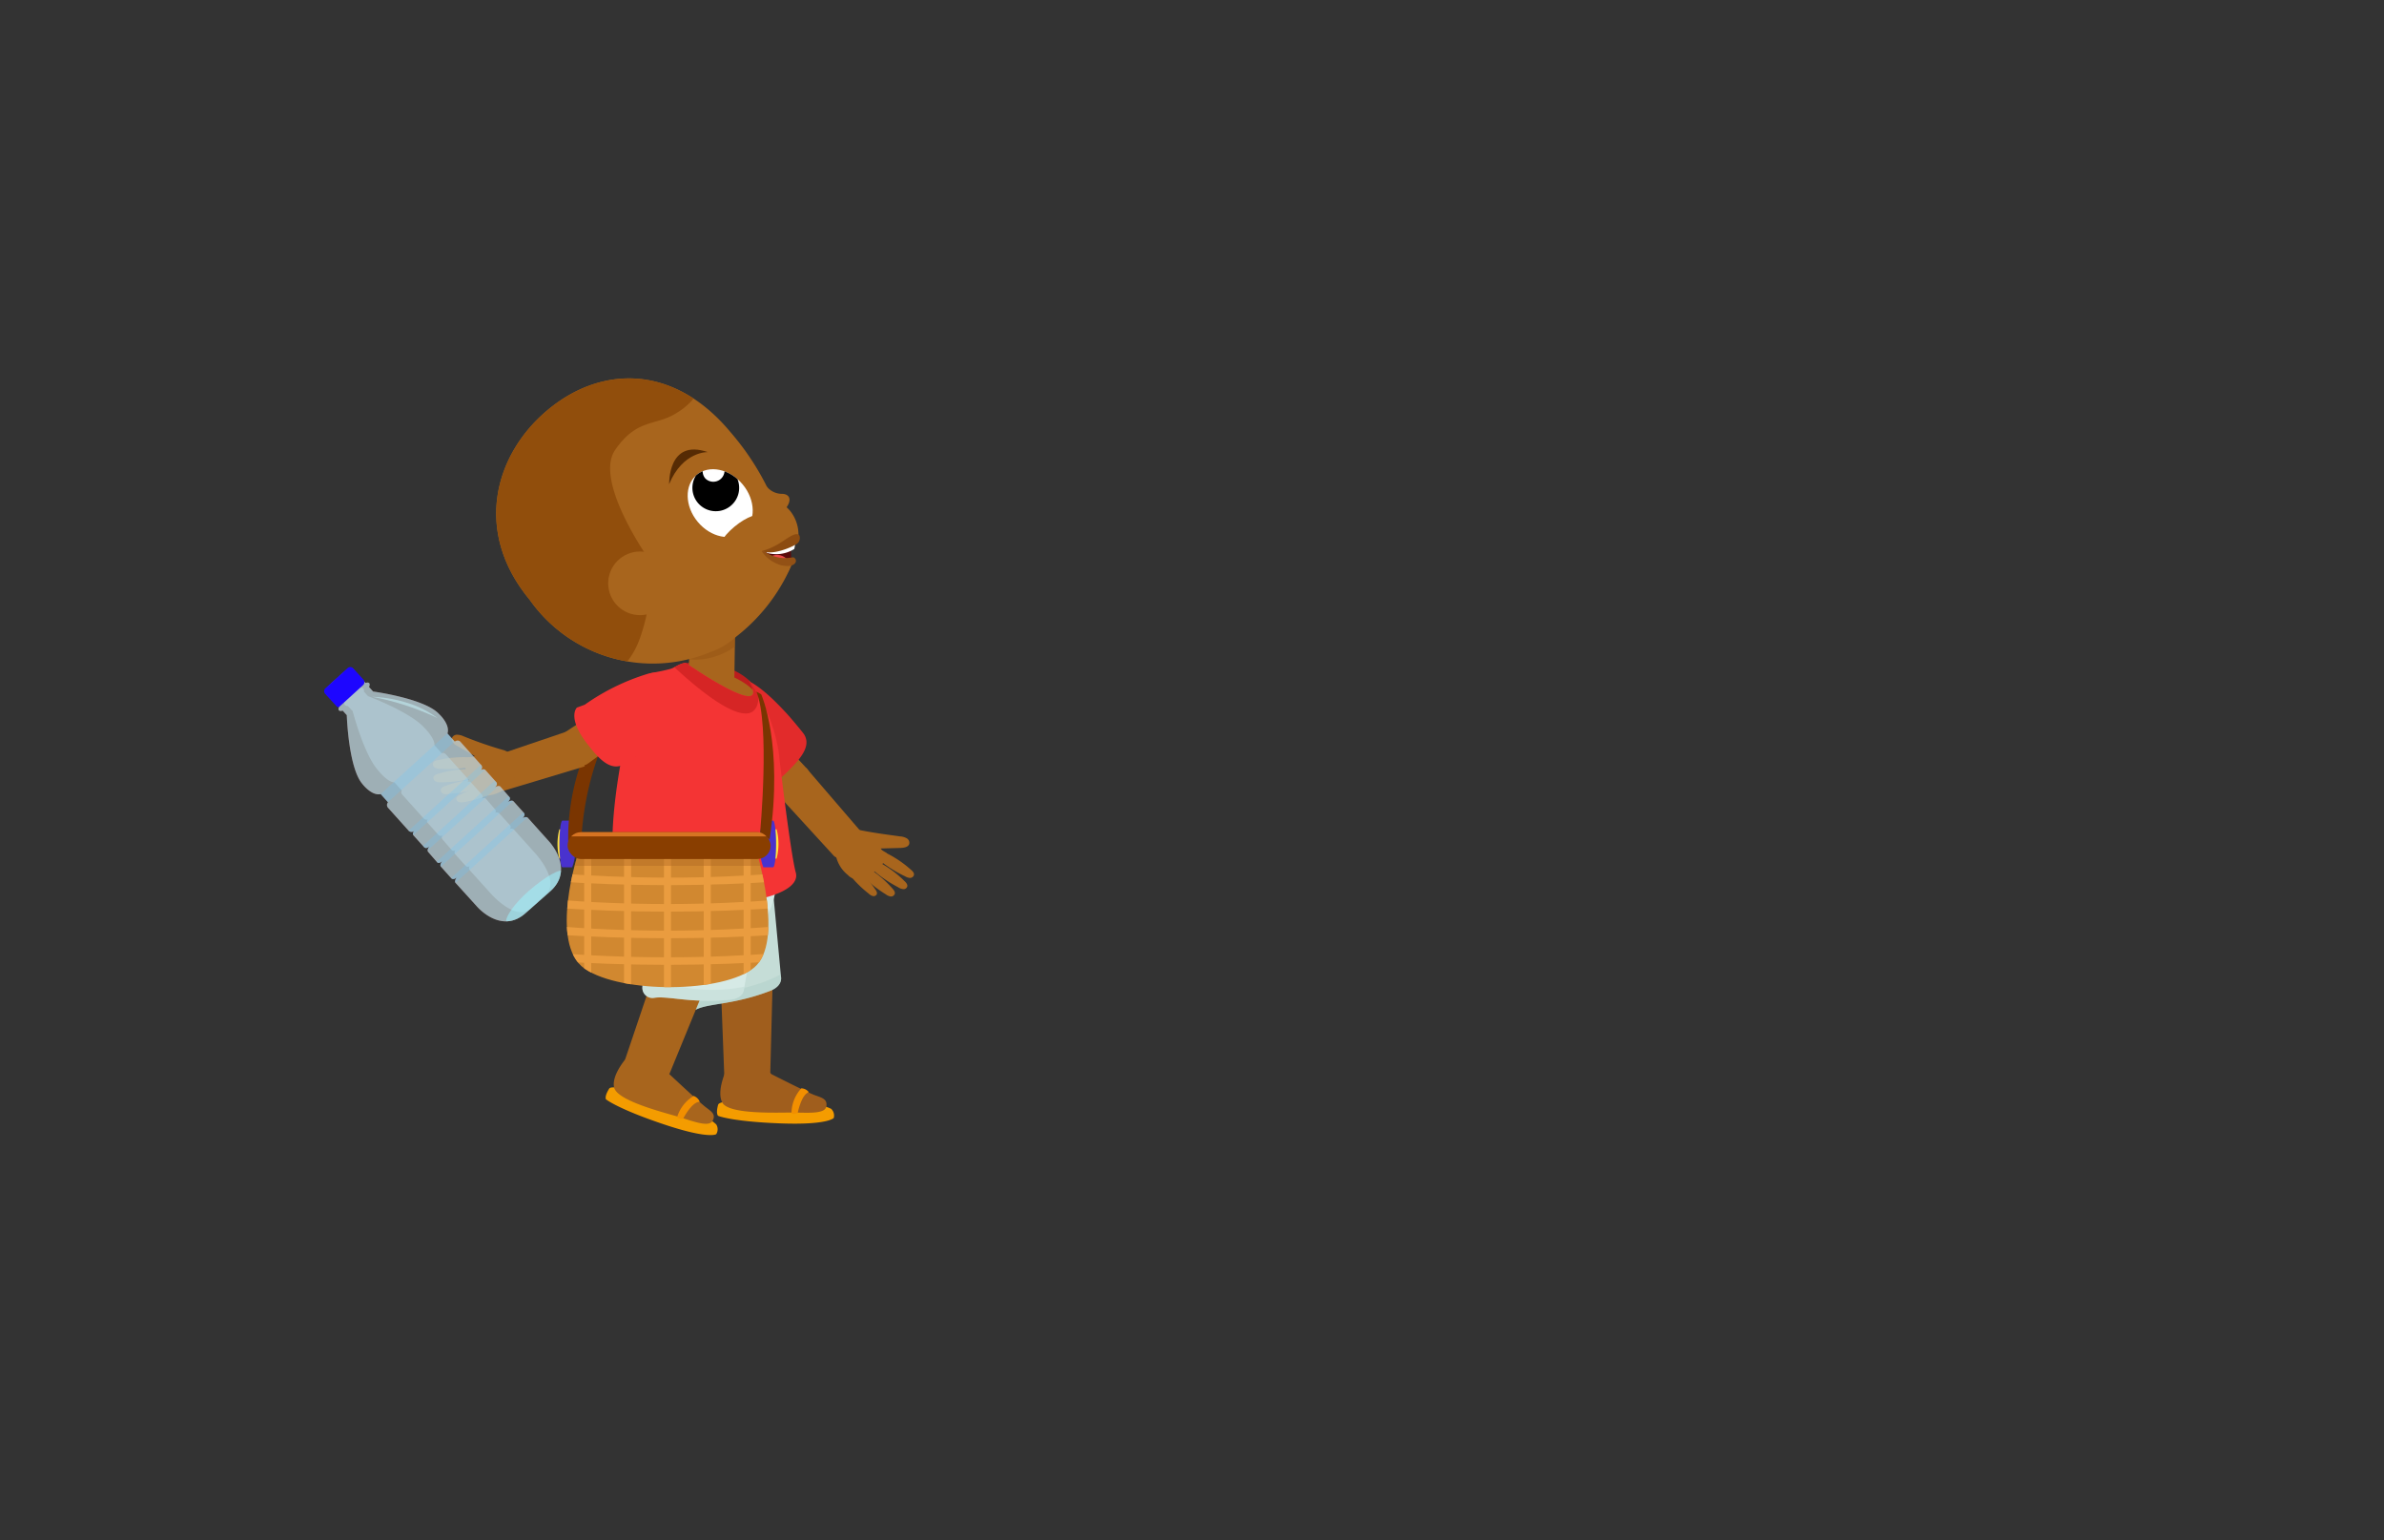 <svg id="Layer_1" data-name="Layer 1" xmlns="http://www.w3.org/2000/svg" xmlns:xlink="http://www.w3.org/1999/xlink" viewBox="0 0 260 168"><rect x="0" y="0" width="260" height="168" fill="#333333" stroke="none"/><defs><style>.cls-1{fill:#c5ddd7;}.cls-2{fill:#d6eae6;}.cls-3{fill:#a8651d;}.cls-4{fill:#fff;}.cls-5{fill:#f43434;}.cls-6{fill:#d18830;}.cls-7{fill:#893e00;}.cls-8{fill:#ff8a8a;}.cls-40,.cls-8,.cls-9{opacity:0.53;}.cls-9{fill:#9cf3ff;}.cls-10{fill:#ffe33b;}.cls-11{fill:#4932ce;}.cls-12{fill:#7a3501;}.cls-13{fill:#e22b2b;}.cls-14{fill:#a05e1d;}.cls-15{clip-path:url(#clip-path);}.cls-16{fill:#aecec5;}.cls-16,.cls-20{opacity:0.44;}.cls-17{fill:#f49c00;}.cls-18{fill:#f28f00;}.cls-19{clip-path:url(#clip-path-2);}.cls-20{fill:#bcd8d1;}.cls-21{fill:#c0e2da;}.cls-22{fill:#bc1d1d;}.cls-23{clip-path:url(#clip-path-3);}.cls-24{fill:#935212;opacity:0.46;}.cls-25{fill:#590b0b;}.cls-26{fill:#ea4747;}.cls-27{clip-path:url(#clip-path-4);}.cls-28{fill:#914e0c;}.cls-29{clip-path:url(#clip-path-5);}.cls-30{fill:#562b04;}.cls-31{fill:#8c4b10;}.cls-32{fill:#935115;}.cls-33{clip-path:url(#clip-path-6);}.cls-34{fill:#d62525;}.cls-35{clip-path:url(#clip-path-7);}.cls-36{fill:#ea9c3f;}.cls-37{fill:#af6822;opacity:0.42;}.cls-38{clip-path:url(#clip-path-8);}.cls-39{fill:#d67422;}.cls-40{fill:#aee4ff;}.cls-41{clip-path:url(#clip-path-9);}.cls-42{opacity:0.5;}.cls-43{clip-path:url(#clip-path-10);}.cls-44{fill:#66c5ff;opacity:0.23;}.cls-45{fill:#1d06ff;}</style><clipPath id="clip-path"><path class="cls-1" d="M68.59,93.63c.49.7,5.08,11.65,5.88,15.64a1.1,1.1,0,0,0,1.55.79c1.41-.65,4.06-.48,8-2,.72-.28,1.29-.82,1.15-1.58l-1-10.75-.75-6.6Z"/></clipPath><clipPath id="clip-path-2"><path class="cls-2" d="M68.63,91c.28.8,1.74,12.59,1.43,16.65a1.1,1.1,0,0,0,1.28,1.18c1.53-.25,4,.63,8.28.2.77-.08,1.47-.44,1.53-1.21l1.91-10.63,1.06-6.56Z"/></clipPath><clipPath id="clip-path-3"><polygon class="cls-3" points="74.96 74.47 80.08 74.57 80.17 68.76 75.41 68.76 74.96 74.47"/></clipPath><clipPath id="clip-path-4"><path class="cls-3" d="M80.3,69.43a19.88,19.88,0,0,0,6.32-8.51l-.15,0a3.53,3.53,0,0,1-3-.69c3.73-.33,3.61-1.79,3.61-1.79a4.14,4.14,0,0,0-.9-2.71A3.87,3.87,0,0,0,84.3,54.5a28.48,28.48,0,0,0-4.6-7.33c-6.17-7.45-14.08-7.34-19.93-2.49s-8.18,13.3-2,20.74a16.41,16.41,0,0,0,19.68,5.71A8.3,8.3,0,0,0,80,69.69Z"/></clipPath><clipPath id="clip-path-5"><ellipse class="cls-4" cx="78.55" cy="54.88" rx="3.19" ry="4.01" transform="translate(-16.95 62.79) rotate(-39.68)"/></clipPath><clipPath id="clip-path-6"><path class="cls-5" d="M74.81,72.32s9.63,6.71,6.83,1.84a18,18,0,0,1,3.29,7.89c.48,4.27,1.41,11.5,1.86,13.12s-2.44,2.82-6,3.19-12,1-13.52-2.92.94-16.82,2.71-21.08a1.65,1.65,0,0,1,1.28-1c.47-.09,1.12-.21,1.87-.41C73.62,72.81,74.18,72.29,74.81,72.32Z"/></clipPath><clipPath id="clip-path-7"><path class="cls-6" d="M63.09,92.92s-3.3,10,.69,12.74,15.19,2.65,18.49-.15.25-12.59.25-12.59Z"/></clipPath><clipPath id="clip-path-8"><rect class="cls-7" x="61.9" y="90.76" width="22.15" height="2.93" rx="1.47"/></clipPath><clipPath id="clip-path-9"><path class="cls-8" d="M57.35,99.56C54.66,102,52,98.85,52,98.85L49.69,96.3c-.19-.21.12-.6.12-.6-.38.34-.59.09-.59.09L48.1,94.54c-.21-.23.13-.62.13-.62-.36.33-.54.14-.54.14l-1-1.15c-.19-.21.16-.63.16-.63-.41.43-.64.07-.64.07l-1.1-1.22c-.23-.26.12-.57.12-.57a.44.44,0,0,1-.7,0l-2.21-2.46a.45.45,0,0,1,0-.6l-.8-.89c-1,.22-2-1.11-2-1.11C38,83.74,37.82,78,37.82,78l-.44-.49c-.71.18-.39-.44-.39-.44l-1.4-1.56s-.24-.26.31-.75l1.8-1.62s.52-.46.75-.21l1.41,1.56s.65-.25.39.44l.44.49s5.67.76,7.21,2.47c0,0,1.22,1.11.9,2.11l.8.89a.44.44,0,0,1,.6,0l2.2,2.46a.43.43,0,0,1,0,.69s.35-.31.59,0l1.09,1.22s.33.27-.13.63c0,0,.44-.3.63-.09l1,1.15s.17.2-.2.53c0,0,.43-.3.64-.07l1.12,1.25s.23.23-.15.57c0,0,.42-.26.61,0l2.29,2.55s2.82,3,.14,5.41Z"/></clipPath><clipPath id="clip-path-10"><path class="cls-9" d="M57.35,99.56C54.66,102,52,98.85,52,98.85L49.69,96.3c-.19-.21.12-.6.12-.6-.38.34-.59.09-.59.09L48.1,94.54c-.21-.23.13-.62.13-.62-.36.33-.54.14-.54.14l-1-1.15c-.19-.21.16-.63.16-.63-.41.43-.64.07-.64.07l-1.1-1.22c-.23-.26.12-.57.12-.57a.44.44,0,0,1-.7,0l-2.21-2.46a.45.45,0,0,1,0-.6l-.8-.89c-1,.22-2-1.11-2-1.11C38,83.74,37.82,78,37.82,78l-.44-.49c-.71.18-.39-.44-.39-.44l-1.4-1.56s-.24-.26.31-.75l1.8-1.62s.52-.46.75-.21l1.41,1.56s.65-.25.39.44l.44.49s5.67.76,7.21,2.47c0,0,1.22,1.11.9,2.11l.8.89a.44.44,0,0,1,.6,0l2.2,2.46a.43.43,0,0,1,0,.69s.35-.31.59,0l1.09,1.22s.33.27-.13.63c0,0,.44-.3.63-.09l1,1.15s.17.2-.2.53c0,0,.43-.3.64-.07l1.12,1.25s.23.23-.15.57c0,0,.42-.26.61,0l2.29,2.55s2.82,3,.14,5.41Z"/></clipPath></defs><path class="cls-10" d="M61.82,92.05a3.46,3.46,0,0,0-.2-1.6H61a6.46,6.46,0,0,0,0,3.19h.67A3.43,3.43,0,0,0,61.82,92.05Z"/><path class="cls-11" d="M62.72,92.05a5.47,5.47,0,0,0-.32-2.55H61.34c-.18,0-.33,1.14-.33,2.55s.15,2.54.33,2.54H62.4A5.44,5.44,0,0,0,62.72,92.05Z"/><path class="cls-12" d="M69.79,73.92a32.48,32.48,0,0,0-6.4,17.84l-1.4.38S61.12,81.05,69.79,73.92Z"/><path class="cls-3" d="M78.6,79.3l6.21,7.31a1.76,1.76,0,0,0,2.5.2,3.58,3.58,0,0,0,1-1.81A1.25,1.25,0,0,0,88,83.83l-6.61-7.12Z"/><path class="cls-13" d="M77.55,75.75a3.39,3.39,0,0,0,0,2.79,23.36,23.36,0,0,0,4.13,6.4l.41.81s1.24,1.06,4-1.79c1.14-1.17,2.53-2.66,1.51-4-.3-.39-1.34-1.64-1.78-2.12C83.49,75.32,79.56,71.43,77.55,75.75Z"/><path class="cls-3" d="M93.75,91.76,92.1,93.34a.83.83,0,0,1-1.16,0L84.8,86.63l3.12-2.88,5.88,6.84A.82.82,0,0,1,93.75,91.76Z"/><path class="cls-3" d="M98.15,91.22a1.65,1.65,0,0,1,.72.2.56.56,0,0,1,.29.62c-.1.35-.55.42-.91.44l-2.19.06c.13.33.7.36.72.71a.45.45,0,0,1-.08.27,4.46,4.46,0,0,1-2.91,2.29,1.24,1.24,0,0,1-1.3-.36,3.69,3.69,0,0,1-1.41-2.9,2.14,2.14,0,0,1,2.4-2.08C95,90.8,96.56,91,98.15,91.22Z"/><path class="cls-3" d="M96.58,93a11.89,11.89,0,0,1,2.78,1.87c.18.15.37.36.31.58a.44.44,0,0,1-.44.3,1.24,1.24,0,0,1-.53-.18,13.7,13.7,0,0,1-3-1.92c-.11-.1-.06-.31-.1-.46a.28.28,0,0,1,.21-.34"/><path class="cls-3" d="M96,94.11a11.83,11.83,0,0,1,2.66,2c.17.16.35.37.28.6a.42.42,0,0,1-.45.26,1.15,1.15,0,0,1-.53-.2A13.75,13.75,0,0,1,95,94.7c-.1-.1-.05-.32-.07-.47a.26.26,0,0,1,.22-.32"/><path class="cls-3" d="M94.8,94.73a12,12,0,0,1,2.53,2.18c.16.17.33.4.24.62a.44.44,0,0,1-.47.24,1.26,1.26,0,0,1-.51-.24,13.53,13.53,0,0,1-2.78-2.27c-.1-.11,0-.32,0-.47a.26.26,0,0,1,.24-.31"/><path class="cls-3" d="M93.45,94.81a10.25,10.25,0,0,1,2,2.18c.13.17.25.39.16.57a.39.39,0,0,1-.44.16,1,1,0,0,1-.43-.26,12.4,12.4,0,0,1-2.25-2.27c-.07-.11,0-.29,0-.43s.11-.27.24-.25"/><path class="cls-14" d="M78.51,104.71,79,117.54a6.22,6.22,0,0,0,5-.23l.33-12.82a3,3,0,0,0-5.86.22Z"/><path class="cls-1" d="M68.59,93.63c.49.7,5.08,11.65,5.88,15.64a1.1,1.1,0,0,0,1.55.79c1.41-.65,4.06-.48,8-2,.72-.28,1.29-.82,1.15-1.58l-1-10.75-.75-6.6Z"/><g class="cls-15"><path class="cls-16" d="M79.75,108a17.43,17.43,0,0,0,6.9-2.58,10,10,0,0,1,.46,2.24.42.42,0,0,1,0,.25.38.38,0,0,1-.21.14A67.35,67.35,0,0,1,74.3,111.3c-.3,0-.67.06-.83-.19a.76.76,0,0,1-.07-.45c.09-1.48.53-1.83,2-2.16S78.29,108.21,79.75,108Z"/></g><path class="cls-17" d="M88.81,120.45a5.23,5.23,0,0,1,1.83.48,1,1,0,0,1,.29,1s-.6.79-5.87.59-6.74-.82-6.74-.82-.28-.21,0-1.21S88.81,120.45,88.81,120.45Z"/><path class="cls-14" d="M84.15,117.16s3.93,2,4.7,2.28,1.42.42,1.27,1.24-1.89.68-3.51.66-7.11.26-7.83-1.08.56-3.87.56-3.87A4.11,4.11,0,0,1,84.15,117.16Z"/><path class="cls-18" d="M87,121.39s.38-2,1.21-2.27a1.05,1.05,0,0,0-.82-.42,4.07,4.07,0,0,0-1.07,2.68S86.48,121.61,87,121.39Z"/><path class="cls-2" d="M84.73,96s-.23,5.76-4.42,6.24-10.86,2.6-12.2-6.77Z"/><path class="cls-3" d="M72.28,103.4l-4.11,12.17A6.24,6.24,0,0,0,73,117.15l4.87-11.87a3,3,0,0,0-5.55-1.88Z"/><path class="cls-2" d="M68.63,91c.28.8,1.74,12.59,1.43,16.65a1.1,1.1,0,0,0,1.28,1.18c1.53-.25,4,.63,8.28.2.77-.08,1.47-.44,1.53-1.21l1.91-10.63,1.06-6.56Z"/><g class="cls-19"><path class="cls-20" d="M75.48,107.82a17.39,17.39,0,0,0,7.34-.63,9.75,9.75,0,0,1-.17,2.29.31.31,0,0,1-.1.23.41.41,0,0,1-.24.08,67.73,67.73,0,0,1-13-.29c-.29,0-.65-.12-.74-.4a.77.77,0,0,1,.05-.45c.49-1.41,1-1.63,2.48-1.55S74,107.61,75.48,107.82Z"/></g><rect class="cls-21" x="72.54" y="101.82" width="6.53" height="4.78" rx="0.95" transform="translate(147.37 211.39) rotate(-177.7)"/><path class="cls-17" d="M76.5,121.63a5.31,5.31,0,0,1,1.61,1,1,1,0,0,1,0,1.07s-.8.58-5.79-1.1-6.23-2.7-6.23-2.7-.21-.29.35-1.17S76.5,121.63,76.5,121.63Z"/><path class="cls-3" d="M73,117.15s3.21,3,3.86,3.52,1.25.8.87,1.55-2,.12-3.56-.36-6.89-1.77-7.2-3.27,1.64-3.54,1.64-3.54A4.09,4.09,0,0,1,73,117.15Z"/><path class="cls-18" d="M74.51,122s.95-1.86,1.81-1.83a1.12,1.12,0,0,0-.67-.64,4.09,4.09,0,0,0-1.79,2.27S73.93,122.08,74.51,122Z"/><path class="cls-22" d="M81.64,74.16s-2.51-2.49-7.24-1.79l.8,3.91,7.3,1.77S82.74,75.14,81.64,74.16Z"/><polygon class="cls-3" points="74.96 74.47 80.08 74.57 80.17 68.76 75.41 68.76 74.96 74.47"/><g class="cls-23"><ellipse class="cls-24" cx="77.36" cy="69.25" rx="4.37" ry="2.43" transform="translate(-18.13 28.49) rotate(-18.72)"/></g><path class="cls-3" d="M82.12,75.25s-2.25-2.48-7.41-2.42l1.49,5.29,6.78.3Z"/><path class="cls-25" d="M86.31,59.24a7.79,7.79,0,0,0,0,1.76s-2.45.16-3-.73Z"/><path class="cls-4" d="M86.71,59.18a2.42,2.42,0,0,1-.09.7,3.74,3.74,0,0,1-3.08.39l1.7-.73Z"/><ellipse class="cls-26" cx="84.94" cy="61.59" rx="1.02" ry="1.26" transform="translate(-6.06 113.81) rotate(-65.8)"/><path class="cls-3" d="M80.3,69.43a19.88,19.88,0,0,0,6.32-8.51l-.15,0a3.53,3.53,0,0,1-3-.69c3.73-.33,3.61-1.79,3.61-1.79a4.14,4.14,0,0,0-.9-2.71A3.87,3.87,0,0,0,84.3,54.5a28.48,28.48,0,0,0-4.6-7.33c-6.17-7.45-14.08-7.34-19.93-2.49s-8.18,13.3-2,20.74a16.41,16.41,0,0,0,19.68,5.71A8.3,8.3,0,0,0,80,69.69Z"/><g class="cls-27"><path class="cls-28" d="M70.92,61.21s-6.22-8.68-3.83-12.14,4.38-2.58,6.65-4a7.24,7.24,0,0,0,2.89-3.13L68.45,32,44.36,52l15.1,20.69,3,2.41c2.28.27,5.9-1.47,7.32-5.46A20.73,20.73,0,0,0,70.92,61.21Z"/></g><ellipse class="cls-4" cx="78.55" cy="54.88" rx="3.19" ry="4.01" transform="translate(-16.95 62.79) rotate(-39.68)"/><g class="cls-29"><path d="M76.48,51.24l.19-.13a1.21,1.21,0,0,0,.24,1.06,1.23,1.23,0,0,0,2-1.37,2.55,2.55,0,1,1-2.47.44Z"/></g><path class="cls-30" d="M77.19,49.31s-2.72-.11-4.22,3.5C73,52.81,72.79,47.8,77.19,49.31Z"/><ellipse class="cls-3" cx="80.85" cy="58.33" rx="3.13" ry="1.16" transform="translate(-18.62 65.06) rotate(-39.68)"/><path class="cls-3" d="M83.67,53.12a2.11,2.11,0,0,0,1.58.74c1,0,1.3.87-.09,2.18S81.27,51.88,83.67,53.12Z"/><path class="cls-31" d="M87.17,58.38a.78.78,0,0,1-.37,1c-.69.41-2.61,1.2-3.71.72a7,7,0,0,0,1.71-.72C85.68,58.9,86.74,57.92,87.17,58.38Z"/><path class="cls-32" d="M83.44,60.21a4.28,4.28,0,0,0,2,.66c1.1,0,1.07-.23,1.3.09s-.12,1-1.53.69a3.82,3.82,0,0,1-2.13-1.51S83.38,60.07,83.44,60.21Z"/><circle class="cls-3" cx="69.8" cy="63.62" r="3.47"/><path class="cls-5" d="M74.81,72.32s9.63,6.71,6.83,1.84a18,18,0,0,1,3.29,7.89c.48,4.27,1.41,11.5,1.86,13.12s-2.44,2.82-6,3.19-12,1-13.52-2.92.94-16.82,2.71-21.08a1.65,1.65,0,0,1,1.28-1c.47-.09,1.12-.21,1.87-.41C73.62,72.81,74.18,72.29,74.81,72.32Z"/><g class="cls-33"><path class="cls-34" d="M73,72.24s11.69,11.62,9.45,1.32l-6.91-2.35Z"/></g><path class="cls-10" d="M83.83,92.05a3.46,3.46,0,0,1,.2-1.6h.67a6.46,6.46,0,0,1,0,3.19H84A3.43,3.43,0,0,1,83.83,92.05Z"/><path class="cls-11" d="M82.93,92.05a5.47,5.47,0,0,1,.32-2.55h1.06c.18,0,.33,1.14.33,2.55s-.15,2.54-.33,2.54H83.25A5.44,5.44,0,0,1,82.93,92.05Z"/><path class="cls-12" d="M82.9,90.78S84,79,82.49,75.43l.53.3s2.44,5.43.92,15.82Z"/><path class="cls-6" d="M63.09,92.92s-3.3,10,.69,12.74,15.19,2.65,18.49-.15.25-12.59.25-12.59Z"/><g class="cls-35"><rect class="cls-36" x="63.71" y="89.75" width="0.77" height="19.87"/><rect class="cls-36" x="68.06" y="89.75" width="0.77" height="19.87"/><rect class="cls-36" x="72.41" y="89.75" width="0.77" height="19.87"/><rect class="cls-36" x="76.75" y="89.75" width="0.77" height="19.87"/><rect class="cls-36" x="81.1" y="89.75" width="0.77" height="19.87"/><path class="cls-36" d="M85.22,96.11c-3.89.27-8,.43-12.44.43s-8.51-.16-12.39-.43v-.89c3.83.3,8,.49,12.39.5s8.59-.19,12.44-.5Z"/><path class="cls-36" d="M85.22,99c-3.89.27-8,.43-12.44.43s-8.51-.16-12.39-.43v-.9c3.83.31,8,.5,12.39.5s8.59-.19,12.44-.5Z"/><path class="cls-36" d="M85.22,101.91c-3.89.27-8,.42-12.44.42s-8.51-.16-12.39-.42V101c3.83.31,8,.5,12.39.5s8.59-.19,12.44-.5Z"/><path class="cls-36" d="M85.22,104.81c-3.89.26-8,.42-12.44.42s-8.51-.16-12.39-.42v-.9c3.83.31,8,.5,12.39.5s8.59-.19,12.44-.5Z"/><rect class="cls-37" x="60.64" y="90.93" width="25.43" height="3.5"/></g><rect class="cls-7" x="61.9" y="90.76" width="22.15" height="2.93" rx="1.47"/><g class="cls-38"><rect class="cls-39" x="60.9" y="89.69" width="23.84" height="1.53"/></g><path class="cls-3" d="M69.74,74.48l-8,5.31a1.75,1.75,0,0,0-.5,2.46,3.58,3.58,0,0,0,1.69,1.17,1.26,1.26,0,0,0,1.19-.14L72,77.55Z"/><path class="cls-5" d="M73.38,73.86a3.44,3.44,0,0,0-2.77-.36,24,24,0,0,0-6.84,3.36l-.85.31s-1.19,1.11,1.31,4.19c1,1.28,2.34,2.83,3.81,2,.41-.24,1.78-1.13,2.31-1.52C73.12,79.81,77.44,76.36,73.38,73.86Z"/><path class="cls-3" d="M54.1,85.64l-.77-2.15a.83.83,0,0,1,.51-1l8.58-2.91,1.36,4-8.63,2.6A.83.83,0,0,1,54.1,85.64Z"/><path class="cls-3" d="M50.55,80.3a1.81,1.81,0,0,0-.72-.17.59.59,0,0,0-.56.42c-.08.35.28.63.6.81l1.9,1.09c-.27.23-.79,0-1,.29a.49.49,0,0,0-.06.27,4.43,4.43,0,0,0,1.48,3.39,1.73,1.73,0,0,0,.49.32,1.63,1.63,0,0,0,.82,0,3.68,3.68,0,0,0,2.62-1.89,2.14,2.14,0,0,0-1.13-3C53.49,81.41,52,80.89,50.55,80.3Z"/><path class="cls-3" d="M51.1,82.59a12.11,12.11,0,0,0-3.33.32c-.22,0-.49.14-.55.37a.44.44,0,0,0,.25.47,1.33,1.33,0,0,0,.56.1,13.74,13.74,0,0,0,3.57-.26c.15,0,.21-.24.31-.36a.26.26,0,0,0,0-.39"/><path class="cls-3" d="M51.11,83.88a12,12,0,0,0-3.31.51c-.22.06-.48.17-.53.4a.45.45,0,0,0,.28.45,1.17,1.17,0,0,0,.56.07,13.74,13.74,0,0,0,3.56-.46c.14,0,.19-.26.28-.37a.27.27,0,0,0,0-.4"/><path class="cls-3" d="M51.84,85a11.75,11.75,0,0,0-3.26.72c-.23.08-.48.2-.51.43a.44.44,0,0,0,.3.43,1.22,1.22,0,0,0,.57,0,14.52,14.52,0,0,0,3.52-.68c.14-.06.18-.27.26-.4a.27.27,0,0,0-.06-.39"/><path class="cls-3" d="M53,85.69a10.54,10.54,0,0,0-2.82,1c-.19.09-.4.23-.41.43a.41.41,0,0,0,.31.36,1.1,1.1,0,0,0,.51,0,12.4,12.4,0,0,0,3.05-.94c.12-.06.13-.26.2-.38a.25.25,0,0,0-.1-.34"/><path class="cls-40" d="M57.87,99.08c-1.64,1.48-4.34-1.62-4.34-1.62l-2.3-2.55a.4.4,0,0,1,0-.47.3.3,0,0,1-.44,0l-1.13-1.25a.37.37,0,0,1,0-.48.29.29,0,0,1-.4,0l-1-1.16a.4.4,0,0,1,0-.48c-.24.27-.5-.07-.5-.07l-1.09-1.22a.3.3,0,0,1,0-.45c-.26.23-.56-.17-.56-.17l-2.21-2.46c-.26-.29-.08-.48-.08-.48l-.8-.89c-.77,0-1.78-1.31-1.78-1.31-1.55-1.71-2.78-6.46-2.78-6.46L37.94,77c-.52,0-.39-.44-.39-.44L36.14,75s-.23-.26.1-.56l1.11-1s.31-.28.54,0L39.3,75s.46-.09.39.43l.44.49s4.6,1.73,6.14,3.44c0,0,1.17,1.15,1.11,1.91l.8.89s.21-.15.48.14l2.2,2.45s.37.34.11.57a.31.31,0,0,1,.45.07l1.09,1.22s.32.29,0,.5c0,0,.3-.17.48,0l1,1.16a.27.27,0,0,1,0,.39.39.39,0,0,1,.48.07l1.13,1.25a.3.3,0,0,1,0,.44.39.39,0,0,1,.46.07l2.3,2.56s2.79,3,1.15,4.49Z"/><path class="cls-8" d="M57.35,99.56C54.66,102,52,98.85,52,98.85L49.69,96.3c-.19-.21.12-.6.12-.6-.38.34-.59.09-.59.09L48.1,94.54c-.21-.23.13-.62.13-.62-.36.33-.54.14-.54.14l-1-1.15c-.19-.21.16-.63.16-.63-.41.43-.64.07-.64.07l-1.1-1.22c-.23-.26.12-.57.12-.57a.44.44,0,0,1-.7,0l-2.21-2.46a.45.45,0,0,1,0-.6l-.8-.89c-1,.22-2-1.11-2-1.11C38,83.74,37.82,78,37.82,78l-.44-.49c-.71.18-.39-.44-.39-.44l-1.4-1.56s-.24-.26.31-.75l1.8-1.62s.52-.46.75-.21l1.41,1.56s.65-.25.39.44l.44.49s5.67.76,7.21,2.47c0,0,1.22,1.11.9,2.11l.8.89a.44.44,0,0,1,.6,0l2.2,2.46a.43.43,0,0,1,0,.69s.35-.31.59,0l1.09,1.22s.33.27-.13.63c0,0,.44-.3.63-.09l1,1.15s.17.2-.2.53c0,0,.43-.3.64-.07l1.12,1.25s.23.23-.15.57c0,0,.42-.26.61,0l2.29,2.55s2.82,3,.14,5.41Z"/><g class="cls-41"><path class="cls-9" d="M55.22,100.66c.2.49,2-.55,3.76-2.1s2.84-3.13,2.49-3.52-2,.58-3.77,2.1C56.1,98.53,55,100.11,55.22,100.66Z"/></g><g class="cls-42"><path class="cls-4" d="M40.6,76a14.36,14.36,0,0,1,3.73.63,10.57,10.57,0,0,1,3.39,1.69A29,29,0,0,0,40.6,76Z"/></g><path class="cls-9" d="M57.35,99.56C54.66,102,52,98.85,52,98.85L49.69,96.3c-.19-.21.12-.6.12-.6-.38.34-.59.09-.59.09L48.1,94.54c-.21-.23.13-.62.13-.62-.36.33-.54.14-.54.14l-1-1.15c-.19-.21.16-.63.16-.63-.41.43-.64.07-.64.07l-1.1-1.22c-.23-.26.12-.57.12-.57a.44.44,0,0,1-.7,0l-2.21-2.46a.45.45,0,0,1,0-.6l-.8-.89c-1,.22-2-1.11-2-1.11C38,83.74,37.82,78,37.82,78l-.44-.49c-.71.18-.39-.44-.39-.44l-1.4-1.56s-.24-.26.31-.75l1.8-1.62s.52-.46.75-.21l1.41,1.56s.65-.25.39.44l.44.49s5.67.76,7.21,2.47c0,0,1.22,1.11.9,2.11l.8.89a.44.44,0,0,1,.6,0l2.2,2.46a.43.43,0,0,1,0,.69s.35-.31.59,0l1.09,1.22s.33.27-.13.63c0,0,.44-.3.63-.09l1,1.15s.17.2-.2.53c0,0,.43-.3.64-.07l1.12,1.25s.23.23-.15.57c0,0,.42-.26.61,0l2.29,2.55s2.82,3,.14,5.41Z"/><g class="cls-43"><rect class="cls-44" x="42.85" y="86.91" width="11.79" height="0.71" transform="translate(-46.06 55.59) rotate(-42.34)"/><rect class="cls-44" x="39.64" y="83.15" width="11.79" height="1.19" transform="translate(-44.52 52.51) rotate(-42.34)"/><rect class="cls-44" x="44.39" y="88.6" width="11.79" height="0.71" transform="translate(-46.79 57.06) rotate(-42.34)"/><rect class="cls-44" x="45.93" y="90.29" width="11.79" height="0.71" transform="translate(-47.53 58.54) rotate(-42.34)"/><rect class="cls-44" x="47.53" y="92.03" width="11.79" height="0.71" transform="translate(-48.28 60.08) rotate(-42.34)"/></g><path class="cls-45" d="M35.91,73.64h3.27a.43.43,0,0,1,.43.43v1.65a.43.43,0,0,1-.43.43H35.69a.21.21,0,0,1-.21-.21V74.07a.43.43,0,0,1,.43-.43Z" transform="translate(-40.65 44.82) rotate(-42.34)"/></svg>